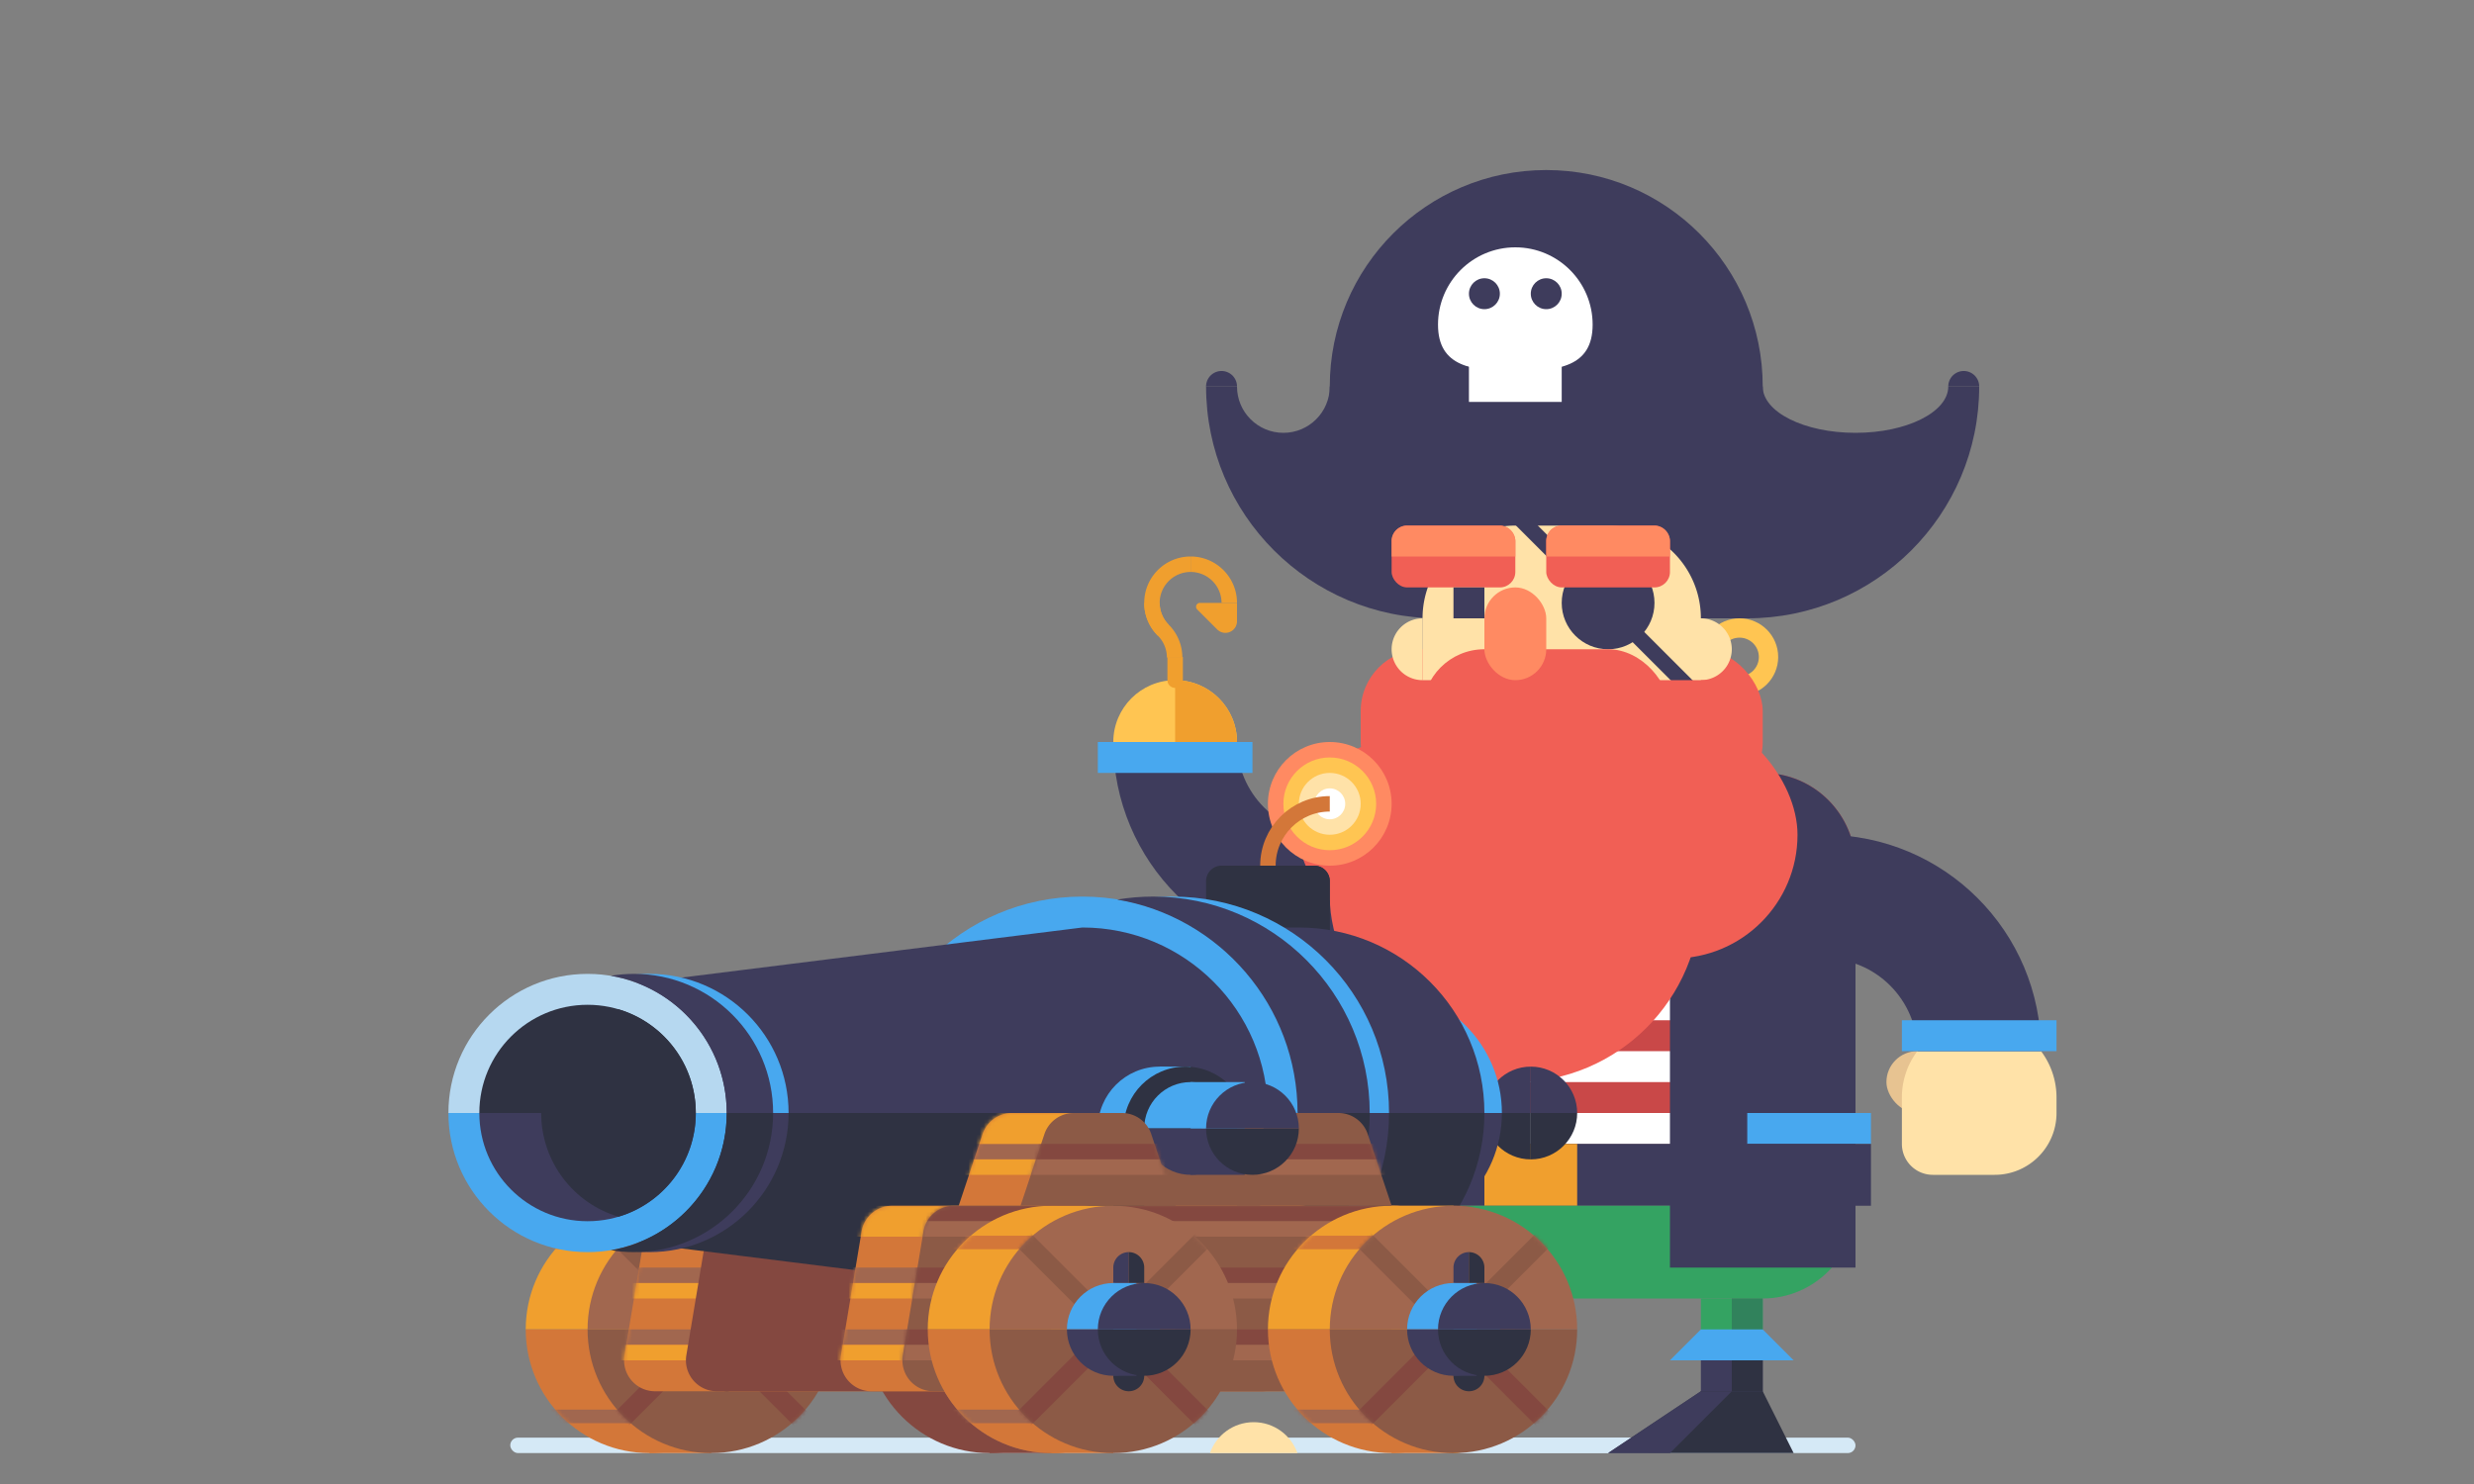 <svg width="640" height="384" xmlns="http://www.w3.org/2000/svg" xmlns:xlink="http://www.w3.org/1999/xlink"><rect width="100%" height="100%" fill="#808080" stroke="none"/><defs><path d="M0 32C0 14.327 14.327 0 32 0c17.673 0 32 14.327 32 32H0z" id="a"/><path d="M0 0c0 17.673 14.327 32 32 32 17.673 0 32-14.327 32-32H0z" id="c"/><circle id="e" cx="32" cy="32" r="32"/><path d="M13.777 0h130.446a8 8 0 0 1 7.891 6.685l5.333 32a8 8 0 0 1-7.89 9.315H8.443a8 8 0 0 1-7.891-9.315l5.333-32A8 8 0 0 1 13.777 0z" id="g"/><path d="M13.777 0h130.446a8 8 0 0 1 7.891 6.685l5.333 32a8 8 0 0 1-7.89 9.315H8.443a8 8 0 0 1-7.891-9.315l5.333-32A8 8 0 0 1 13.777 0z" id="i"/><path d="M13.777 0h130.446a8 8 0 0 1 7.891 6.685l5.333 32a8 8 0 0 1-7.89 9.315H8.443a8 8 0 0 1-7.891-9.315l5.333-32A8 8 0 0 1 13.777 0z" id="k"/><path d="M0 32C0 14.327 14.327 0 32 0c17.673 0 32 14.327 32 32H0z" id="m"/><path d="M0 0c0 17.673 14.327 32 32 32 17.673 0 32-14.327 32-32H0z" id="o"/><circle id="q" cx="32" cy="32" r="32"/><path d="M0 32C0 14.327 14.327 0 32 0c17.673 0 32 14.327 32 32H0z" id="s"/><path d="M0 0c0 17.673 14.327 32 32 32 17.673 0 32-14.327 32-32H0z" id="u"/><circle id="w" cx="32" cy="32" r="32"/><path d="M101.766 0h12.468a8 8 0 0 1 7.59 5.47L128 24H88l6.177-18.53a8 8 0 0 1 7.59-5.47z" id="y"/><path d="M13.766 0H32a8 8 0 0 1 8 8v8a8 8 0 0 1-8 8H0L6.177 5.47A8 8 0 0 1 13.767 0z" id="A"/><path d="M13.766 0h12.468a8 8 0 0 1 7.59 5.47L40 24H0L6.177 5.47A8 8 0 0 1 13.767 0z" id="C"/></defs><g fill="none" fill-rule="evenodd"><g transform="translate(132 44)"><path d="M277.675 35.357c-3.865 4.714-3.597 11.683.804 16.084a11.948 11.948 0 0 0 8.48 3.514 4 4 0 0 1-.002 8 19.946 19.946 0 0 1-14.135-5.857c-7.331-7.332-7.781-18.94-1.349-26.795a4 4 0 0 0 6.042 5.212l.16-.158z" fill="#844840" fill-rule="nonzero"/><g transform="translate(0 328)" fill="#D5E9F6"><rect x="220" width="128" height="4" rx="2"/><rect width="296" height="4" rx="2"/></g><g transform="translate(356 220)"><rect fill="#E7C391" y="8" width="16" height="16" rx="8"/><path d="M24 0c11.046 0 20 8.954 20 20v4c0 8.837-7.163 16-16 16H12a8 8 0 0 1-8-8V20C4 8.954 12.954 0 24 0z" fill="#FFE2A8"/></g><path d="M380 56c0 33.137-26.863 60-60 60h-80c-33.137 0-60-26.863-60-60h200zm-8 0h-48c0 6.627 10.745 12 24 12s24-5.373 24-12zm-160 0h-24c0 6.627 5.373 12 12 12s12-5.373 12-12z" fill="#3E3C5C"/><circle stroke="#FFC552" stroke-width="5" cx="318" cy="126" r="7.5"/><path d="M188 56a4 4 0 1 0-8 0" fill="#3E3C5C"/><path d="M244 156h80c13.255 0 24 10.745 24 24v72H220v-72c0-13.255 10.745-24 24-24z" fill="#C94848"/><path fill="#FFF" d="M220 228h128v8H220zm0 16h128v8H220z"/><path fill="#3E3C5C" d="M220 252h128v16H220z"/><path fill="#F09F2E" d="M252 252h24v16h-24z"/><path d="M220 268h128c0 13.255-10.745 24-24 24h-80c-13.255 0-24-10.745-24-24z" fill="#34A362"/><path fill="#FFF" d="M220 212h128v8H220zm0-16h128v8H220zm0-16h128v8H220z"/><path fill="#34A362" d="M236 284h16v16h-16z"/><path fill="#31825C" d="M244 292h8v8h-8z"/><path fill="#FFC552" d="M236 300h16l-8 32z"/><path fill="#F09F2E" d="M244 300h8l-8 32z"/><path d="M228 156c-8.837 0-16 7.163-16 16v112h16V156z" fill="#3E3C5C"/><path d="M172 148c0 22.091 17.909 40 40 40" stroke="#3E3C5C" stroke-width="32"/><path d="M300 156h24c13.255 0 24 10.745 24 24v104h-48V156z" fill="#3E3C5C"/><path d="M380 228c0-22.091-17.909-40-40-40" stroke="#3E3C5C" stroke-width="32"/><path d="M324 176h16v28c-8.837 0-16-7.163-16-16v-12z" fill="#3E3C5C"/><path fill="#34A362" d="M308 292h16v16h-16z"/><path fill="#31825C" d="M316 292h8v16h-8z"/><path fill="#3E3C5C" d="M308 308h16v20h-16z"/><path fill="#48A8EF" d="M300 308h32l-8-8h-16z"/><path fill="#2F3242" d="M332 332h-48l24-16h16z"/><path fill="#3E3C5C" d="M284 332h16l16-16h-8z"/><path fill="#2F3242" d="M316 308h8v8h-8z"/><path d="M380 56a4 4 0 1 0-8 0" fill="#3E3C5C"/><rect fill="#F15F55" x="220" y="124" width="104" height="40" rx="16"/><rect fill="#F15F55" x="204" y="148" width="104" height="48" rx="24"/><rect fill="#F15F55" x="229" y="140" width="104" height="64" rx="32"/><rect fill="#F15F55" x="212" y="140" width="96" height="96" rx="48"/><path d="M260 92h24c13.255 0 24 10.745 24 24v24c0 8.837-7.163 16-16 16h-40c-8.837 0-16-7.163-16-16v-24c0-13.255 10.745-24 24-24zm48 24a8 8 0 1 1 0 16" fill="#FFE2A8"/><path fill="#3E3C5C" d="M255.1 81.272l50.912 50.912-2.828 2.828L252.272 84.1z"/><circle fill="#3E3C5C" cx="284" cy="112" r="12"/><rect fill="#F15F55" x="268" y="92" width="32" height="16" rx="4"/><path d="M300 96a4 4 0 0 0-4-4h-24a4 4 0 0 0-4 4v4h32v-4z" fill="#FF8A62"/><rect fill="#F15F55" x="228" y="92" width="32" height="16" rx="4"/><path d="M260 96a4 4 0 0 0-4-4h-24a4 4 0 0 0-4 4v4h32v-4z" fill="#FF8A62"/><path fill="#F15F55" d="M232 132h78v40h-78z"/><rect fill="#F15F55" x="236" y="124" width="64" height="40" rx="16"/><rect fill="#FF8A62" x="252" y="108" width="16" height="24" rx="8"/><path d="M236 116a8 8 0 1 0 0 16" fill="#FFE2A8"/><path d="M324 56c0-30.928-25.072-56-56-56s-56 25.072-56 56v10.948h112V56z" fill="#3E3C5C"/><g transform="translate(240 20)"><path d="M20 32c11.046 0 20-.954 20-12S31.046 0 20 0 0 8.954 0 20s8.954 12 20 12z" fill="#FFF"/><circle fill="#3E3C5C" cx="12" cy="12" r="4"/><circle fill="#3E3C5C" cx="28" cy="12" r="4"/><path fill="#FFF" d="M8 24h24v16H8z"/></g><path fill="#3E3C5C" d="M244 108h8v8h-8z"/><circle fill="#FFC552" cx="244" cy="324" r="8"/><path d="M244 332a8 8 0 1 0 0-16" fill="#F09F2E"/><path fill="#48A8EF" d="M320 244h32v8h-32z"/><path fill="#3E3C5C" d="M320 252h32v16h-32z"/><path fill="#48A8EF" d="M360 220h40v8h-40zm-208-72h40v8h-40z"/><path d="M188 148c0-8.837-7.163-16-16-16s-16 7.163-16 16" fill="#FFC552"/><path d="M172 148h16c0-8.837-7.163-16-16-16v16zm5.707-34.293l5.172 5.172a3 3 0 0 0 5.121-2.122V112h-9.586a1 1 0 0 0-.707 1.707zm-7.364 3.95A8 8 0 0 1 176 104v-4c-6.627 0-12 5.373-12 12 0 3.314 1.343 6.314 3.515 8.485l2.828-2.828z" fill="#F09F2E"/><path d="M164 112c0 3.314 1.343 6.314 3.515 8.485l2.828-2.828A7.975 7.975 0 0 1 168 112h-4zm6.348 5.66a11.962 11.962 0 0 1 3.515 8.485h-4a7.975 7.975 0 0 0-2.343-5.657l2.828-2.828zM188 112c0-6.627-5.373-12-12-12v4a8 8 0 0 1 8 8h4z" fill="#F09F2E"/><path d="M170 126h4v6a2 2 0 0 1-4 0v-6z" fill="#F09F2E"/></g><g transform="translate(116 192)"><circle fill="#FF8A62" cx="228" cy="16" r="16"/><circle fill="#FFC552" cx="228" cy="16" r="12"/><circle fill="#FFE2A8" cx="228" cy="16" r="8"/><circle fill="#FFF" cx="228" cy="16" r="4"/><g transform="translate(20 120)"><mask id="b" fill="#fff"><use xlink:href="#a"/></mask><use fill="#F09F2E" xlink:href="#a"/><path fill="#D37739" mask="url(#b)" d="M1 7.75h27v3.5H1z"/></g><g transform="translate(20 152)"><mask id="d" fill="#fff"><use xlink:href="#c"/></mask><use fill="#D37739" xlink:href="#c"/><path fill="#A1674F" mask="url(#d)" d="M1 20.75h27v3.5H1z"/></g><path fill="#F09F2E" d="M52 120h16v32H52z"/><path fill="#D37739" d="M52 152h16v32H52z"/><path d="M36 152c0-17.673 14.327-32 32-32 17.673 0 32 14.327 32 32H36z" fill="#A1674F"/><path d="M36 152c0 17.673 14.327 32 32 32 17.673 0 32-14.327 32-32H36z" fill="#8C5A46"/><g transform="translate(36 120)"><mask id="f" fill="#fff"><use xlink:href="#e"/></mask><path d="M36 12v8h-4v-4a4 4 0 0 1 4-4z" fill="#3E3C5C" mask="url(#f)"/><path d="M40 12v8h-4v-4a4 4 0 0 1 4-4z" fill="#2F3242" mask="url(#f)" transform="matrix(-1 0 0 1 76 0)"/><path d="M36 40a4 4 0 0 1 4 4v4h-8v-4a4 4 0 0 1 4-4z" fill="#2F3242" mask="url(#f)" transform="matrix(1 0 0 -1 0 88)"/><path fill="#8C5A46" fill-rule="nonzero" mask="url(#f)" d="M32 28.464l-32-32L-3.536 0 32 35.536 67.536 0 64-3.536z"/><path fill="#844840" fill-rule="nonzero" mask="url(#f)" d="M67.536 64L32 28.464-3.536 64 0 67.536l32-32 32 32z"/></g><path d="M56 152c0-6.627 5.373-12 12-12s12 5.373 12 12H56z" fill="#48A8EF"/><path d="M56 152c0 6.627 5.373 12 12 12s12-5.373 12-12H56z" fill="#3E3C5C"/><path fill="#3E3C5C" d="M68 152h6v12h-6z"/><path fill="#48A8EF" d="M68 140h6v12h-6z"/><path d="M64 152c0 6.627 5.373 12 12 12s12-5.373 12-12H64z" fill="#2F3242"/><path d="M64 152c0-6.627 5.373-12 12-12s12 5.373 12 12H64z" fill="#3E3C5C"/><g transform="translate(108 120)"><path d="M0 32C0 14.327 14.327 0 32 0c17.673 0 32 14.327 32 32H0z" fill="#48A8EF"/><path d="M0 32c0 17.673 14.327 32 32 32 17.673 0 32-14.327 32-32H0z" fill="#844840"/><path fill="#48A8EF" d="M32 0h16v32H32z"/><path fill="#844840" d="M32 32h16v32H32z"/><circle fill="#A1674F" cx="48" cy="32" r="32"/><path d="M36 32c0-6.627 5.373-12 12-12s12 5.373 12 12H36z" fill="#48A8EF"/><path d="M36 32c0 6.627 5.373 12 12 12s12-5.373 12-12H36z" fill="#3E3C5C"/><path fill="#3E3C5C" d="M48 32h6v12h-6z"/><path fill="#48A8EF" d="M48 20h6v12h-6z"/><path d="M44 32c0 6.627 5.373 12 12 12s12-5.373 12-12H44z" fill="#2F3242"/><path d="M44 32c0-6.627 5.373-12 12-12s12 5.373 12 12H44z" fill="#3E3C5C"/></g><g transform="translate(45 120)"><mask id="h" fill="#fff"><use xlink:href="#g"/></mask><use fill="#D37739" xlink:href="#g"/><path fill="#A1674F" mask="url(#h)" d="M-9 16h160v4H-9z"/><path fill="#F09F2E" mask="url(#h)" d="M-9 20h160v4H-9z"/><path fill="#A1674F" mask="url(#h)" d="M-9 32h160v4H-9z"/><path fill="#F09F2E" mask="url(#h)" d="M-9 36h160v4H-9zm8-36h32v8H-1z"/></g><path d="M74.777 120h130.446a8 8 0 0 1 7.891 6.685l5.333 32a8 8 0 0 1-7.89 9.315H69.443a8 8 0 0 1-7.891-9.315l5.333-32A8 8 0 0 1 74.777 120z" fill="#844840"/><path d="M292 96c0-6.627-5.373-12-12-12v12h12z" fill="#3E3C5C"/><path d="M292 96c0 6.627-5.373 12-12 12V96h12z" fill="#2F3242"/><path d="M268 96c0-6.627 5.373-12 12-12v12h-12z" fill="#3E3C5C"/><path d="M268 96c0 6.627 5.373 12 12 12V96h-12z" fill="#2F3242"/><path d="M272.524 96c0-17.673-14.327-32-32-32-1.817 0-3.6.151-5.334.442 15.135 2.54 26.667 15.702 26.667 31.558h10.667z" fill="#48A8EF"/><path d="M272.524 96c0 17.673-14.327 32-32 32-1.817 0-3.6-.151-5.334-.442 15.135-2.54 26.667-15.702 26.667-31.558h10.667z" fill="#3E3C5C"/><g transform="translate(0 32)"><path d="M200 0h24a4 4 0 0 1 4 4v20h-32V4a4 4 0 0 1 4-4z" fill="#2F3242"/><path d="M204 0h16a4 4 0 0 1 4 4v20h-24V4a4 4 0 0 1 4-4z" fill="#2F3242"/><path d="M216 0h8a4 4 0 0 1 4 4v20h-16V4a4 4 0 0 1 4-4z" fill="#2F3242"/><path d="M268 64c0-26.51-21.49-48-48-48v48h48zm-82-48h34v50h-34z" fill="#3E3C5C"/><path d="M268 64c0 26.51-21.49 48-48 48V64h48z" fill="#2F3242"/><circle fill="#48A8EF" cx="164" cy="64" r="44"/><path d="M108 64c0-30.928 25.072-56 56-56s56 25.072 56 56H108z" fill="#48A8EF"/><path d="M108 64c0 30.928 25.072 56 56 56s56-25.072 56-56H108z" fill="#3E3C5C"/><path d="M36 64v11.896h176V64c0-26.51-21.49-48-48-48L36 32v32z" fill="#3E3C5C"/><path d="M212 64c0 26.51-21.49 48-48 48V64h48zm-48 48L36 96V64h128z" fill="#2F3242"/><path d="M243.333 64c0-30.928-25.072-56-56-56-3.18 0-6.298.265-9.333.774 26.485 4.444 46.667 27.478 46.667 55.226h18.666z" fill="#48A8EF"/><path d="M243.333 64c0 30.928-25.072 56-56 56-3.18 0-6.298-.265-9.333-.774 26.485-4.444 46.667-27.478 46.667-55.226h18.666zm-5 0c0-30.928-25.072-56-56-56-3.18 0-6.298.265-9.333.774 26.485 4.444 46.667 27.478 46.667 55.226h18.666z" fill="#3E3C5C"/><path d="M238.333 64c0 30.928-25.072 56-56 56-3.18 0-6.298-.265-9.333-.774 26.485-4.444 46.667-27.478 46.667-55.226h18.666z" fill="#2F3242"/><path d="M0 64c0-19.882 16.118-36 36-36s36 16.118 36 36H0z" fill="#B6D8F0"/><path d="M0 64c0 19.882 16.118 36 36 36s36-16.118 36-36H0z" fill="#48A8EF"/><path d="M8 64c0-15.464 12.536-28 28-28s28 12.536 28 28L36 76.959 8 64z" fill="#2F3242"/><path d="M8 64c0 15.464 12.536 28 28 28s28-12.536 28-28H8z" fill="#3E3C5C"/><path d="M44 37.16C55.566 40.602 64 51.316 64 64s-8.434 23.398-20 26.84C32.434 87.398 24 76.684 24 64s8.434-23.398 20-26.84z" fill="#2F3242"/></g><path d="M88 96c0-19.882-16.118-36-36-36-2.044 0-4.049.17-6 .498C63.026 63.354 76 78.162 76 96h12z" fill="#48A8EF"/><path d="M88 96c0 19.882-16.118 36-36 36-2.044 0-4.049-.17-6-.498C63.026 128.646 76 113.838 76 96h12zm-4 0c0-19.882-16.118-36-36-36-2.044 0-4.049.17-6 .498C59.026 63.354 72 78.162 72 96h12z" fill="#3E3C5C"/><path d="M84 96c0 19.882-16.118 36-36 36-2.044 0-4.049-.17-6-.498C59.026 128.646 72 113.838 72 96h12z" fill="#2F3242"/><path d="M168 100c0-8.837 7.163-16 16-16s16 7.163 16 16h-32z" fill="#48A8EF"/><path d="M168 100c0 8.837 7.163 16 16 16s16-7.163 16-16h-32z" fill="#3E3C5C"/><path fill="#3E3C5C" d="M184 100h8v16h-8z"/><path fill="#48A8EF" d="M184 84h8v16h-8z"/><path d="M174.667 100c0 8.837 7.163 16 16 16 8.836 0 16-7.163 16-16h-32zm0 0c0-8.837 7.163-16 16-16 8.836 0 16 7.163 16 16h-32z" fill="#2F3242"/><g transform="translate(101 120)"><mask id="j" fill="#fff"><use xlink:href="#i"/></mask><use fill="#D37739" xlink:href="#i"/><path fill="#A1674F" mask="url(#j)" d="M-9 16h160v4H-9z"/><path fill="#F09F2E" mask="url(#j)" d="M-9 20h160v4H-9z"/><path fill="#A1674F" mask="url(#j)" d="M-9 32h160v4H-9z"/><path fill="#F09F2E" mask="url(#j)" d="M-9 36h160v4H-9zm8-36h32v8H-1z"/></g><g transform="translate(117 120)"><mask id="l" fill="#fff"><use xlink:href="#k"/></mask><use fill="#8C5A46" xlink:href="#k"/><path fill="#844840" mask="url(#l)" d="M-1 32h160v4H-1z"/><path fill="#A1674F" mask="url(#l)" d="M-1 36h160v4H-1z"/><path fill="#844840" mask="url(#l)" d="M-1 16h160v4H-1z"/><path fill="#A1674F" mask="url(#l)" d="M-1 20h160v4H-1z"/><path fill="#844840" mask="url(#l)" d="M-1 0h160v4H-1z"/><path fill="#A1674F" mask="url(#l)" d="M-1 4h160v4H-1z"/></g><g transform="translate(124 120)"><mask id="n" fill="#fff"><use xlink:href="#m"/></mask><use fill="#F09F2E" xlink:href="#m"/><path fill="#D37739" mask="url(#n)" d="M1 7.75h27v3.5H1z"/></g><g transform="translate(124 152)"><mask id="p" fill="#fff"><use xlink:href="#o"/></mask><use fill="#D37739" xlink:href="#o"/><path fill="#A1674F" mask="url(#p)" d="M1 20.75h27v3.5H1z"/></g><path fill="#F09F2E" d="M156 120h16v32h-16z"/><path fill="#D37739" d="M156 152h16v32h-16z"/><path d="M140 152c0-17.673 14.327-32 32-32 17.673 0 32 14.327 32 32h-64z" fill="#A1674F"/><path d="M140 152c0 17.673 14.327 32 32 32 17.673 0 32-14.327 32-32h-64z" fill="#8C5A46"/><g transform="translate(140 120)"><mask id="r" fill="#fff"><use xlink:href="#q"/></mask><path d="M36 12v8h-4v-4a4 4 0 0 1 4-4z" fill="#3E3C5C" mask="url(#r)"/><path d="M40 12v8h-4v-4a4 4 0 0 1 4-4z" fill="#2F3242" mask="url(#r)" transform="matrix(-1 0 0 1 76 0)"/><path d="M36 40a4 4 0 0 1 4 4v4h-8v-4a4 4 0 0 1 4-4z" fill="#2F3242" mask="url(#r)" transform="matrix(1 0 0 -1 0 88)"/><path fill="#8C5A46" fill-rule="nonzero" mask="url(#r)" d="M32 28.464l-32-32L-3.536 0 32 35.536 67.536 0 64-3.536z"/><path fill="#844840" fill-rule="nonzero" mask="url(#r)" d="M67.536 64L32 28.464-3.536 64 0 67.536l32-32 32 32z"/></g><path d="M160 152c0-6.627 5.373-12 12-12s12 5.373 12 12h-24z" fill="#48A8EF"/><path d="M160 152c0 6.627 5.373 12 12 12s12-5.373 12-12h-24z" fill="#3E3C5C"/><path fill="#3E3C5C" d="M172 152h6v12h-6z"/><path fill="#48A8EF" d="M172 140h6v12h-6z"/><path d="M168 152c0 6.627 5.373 12 12 12s12-5.373 12-12h-24z" fill="#2F3242"/><path d="M168 152c0-6.627 5.373-12 12-12s12 5.373 12 12h-24z" fill="#3E3C5C"/><g transform="translate(212 120)"><mask id="t" fill="#fff"><use xlink:href="#s"/></mask><use fill="#F09F2E" xlink:href="#s"/><path fill="#D37739" mask="url(#t)" d="M1 7.75h27v3.5H1z"/></g><g transform="translate(212 152)"><mask id="v" fill="#fff"><use xlink:href="#u"/></mask><use fill="#D37739" xlink:href="#u"/><path fill="#A1674F" mask="url(#v)" d="M1 20.75h27v3.5H1z"/></g><path fill="#F09F2E" d="M244 120h16v32h-16z"/><path fill="#D37739" d="M244 152h16v32h-16z"/><path d="M228 152c0-17.673 14.327-32 32-32 17.673 0 32 14.327 32 32h-64z" fill="#A1674F"/><path d="M228 152c0 17.673 14.327 32 32 32 17.673 0 32-14.327 32-32h-64z" fill="#8C5A46"/><g transform="translate(228 120)"><mask id="x" fill="#fff"><use xlink:href="#w"/></mask><path d="M36 12v8h-4v-4a4 4 0 0 1 4-4z" fill="#3E3C5C" mask="url(#x)"/><path d="M40 12v8h-4v-4a4 4 0 0 1 4-4z" fill="#2F3242" mask="url(#x)" transform="matrix(-1 0 0 1 76 0)"/><path d="M36 40a4 4 0 0 1 4 4v4h-8v-4a4 4 0 0 1 4-4z" fill="#2F3242" mask="url(#x)" transform="matrix(1 0 0 -1 0 88)"/><path fill="#8C5A46" fill-rule="nonzero" mask="url(#x)" d="M32 28.464l-32-32L-3.536 0 32 35.536 67.536 0 64-3.536z"/><path fill="#844840" fill-rule="nonzero" mask="url(#x)" d="M67.536 64L32 28.464-3.536 64 0 67.536l32-32 32 32z"/></g><path d="M248 152c0-6.627 5.373-12 12-12s12 5.373 12 12h-24z" fill="#48A8EF"/><path d="M248 152c0 6.627 5.373 12 12 12s12-5.373 12-12h-24z" fill="#3E3C5C"/><path fill="#3E3C5C" d="M260 152h6v12h-6z"/><path fill="#48A8EF" d="M260 140h6v12h-6z"/><path d="M256 152c0 6.627 5.373 12 12 12s12-5.373 12-12h-24z" fill="#2F3242"/><path d="M256 152c0-6.627 5.373-12 12-12s12 5.373 12 12h-24z" fill="#3E3C5C"/><path d="M201.766 96H220a8 8 0 0 1 8 8v8a8 8 0 0 1-8 8h-32l6.177-18.53a8 8 0 0 1 7.59-5.47z" fill="#D37739"/><g transform="translate(116 96)"><mask id="z" fill="#fff"><use xlink:href="#y"/></mask><use fill="#8C5A46" xlink:href="#y"/><path fill="#844840" mask="url(#z)" d="M0 8h160v4H0z"/><path fill="#A1674F" mask="url(#z)" d="M0 12h160v4H0z"/></g><path fill="#8C5A46" d="M180 108h30v12h-30z"/><path d="M180 100c0-6.627 5.373-12 12-12s12 5.373 12 12h-24z" fill="#48A8EF"/><path d="M180 100c0 6.627 5.373 12 12 12s12-5.373 12-12h-24z" fill="#3E3C5C"/><path fill="#3E3C5C" d="M192 100h14v12h-14z"/><path fill="#48A8EF" d="M192 88h14v12h-14z"/><path d="M196 100c0 6.627 5.373 12 12 12s12-5.373 12-12h-24z" fill="#2F3242"/><path d="M196 100c0-6.627 5.373-12 12-12s12 5.373 12 12h-24z" fill="#3E3C5C"/><g transform="translate(132 96)"><mask id="B" fill="#fff"><use xlink:href="#A"/></mask><use fill="#D37739" xlink:href="#A"/><path fill="#A1674F" mask="url(#B)" d="M-16 8h160v4H-16z"/><path fill="#F09F2E" mask="url(#B)" d="M-16 12h160v4H-16zM0 0h32v8H0z"/></g><g transform="translate(148 96)"><mask id="D" fill="#fff"><use xlink:href="#C"/></mask><use fill="#8C5A46" xlink:href="#C"/><path fill="#844840" mask="url(#D)" d="M-32 8h160v4H-32z"/><path fill="#A1674F" mask="url(#D)" d="M-32 12h160v4H-32z"/></g><path d="M228 16c-8.837 0-16 7.163-16 16" stroke="#D37739" stroke-width="4"/></g><path d="M313 376c1.647-4.66 6.092-8 11.317-8 5.225 0 9.67 3.34 11.317 8H313z" fill="#FFE2A8"/></g></svg>